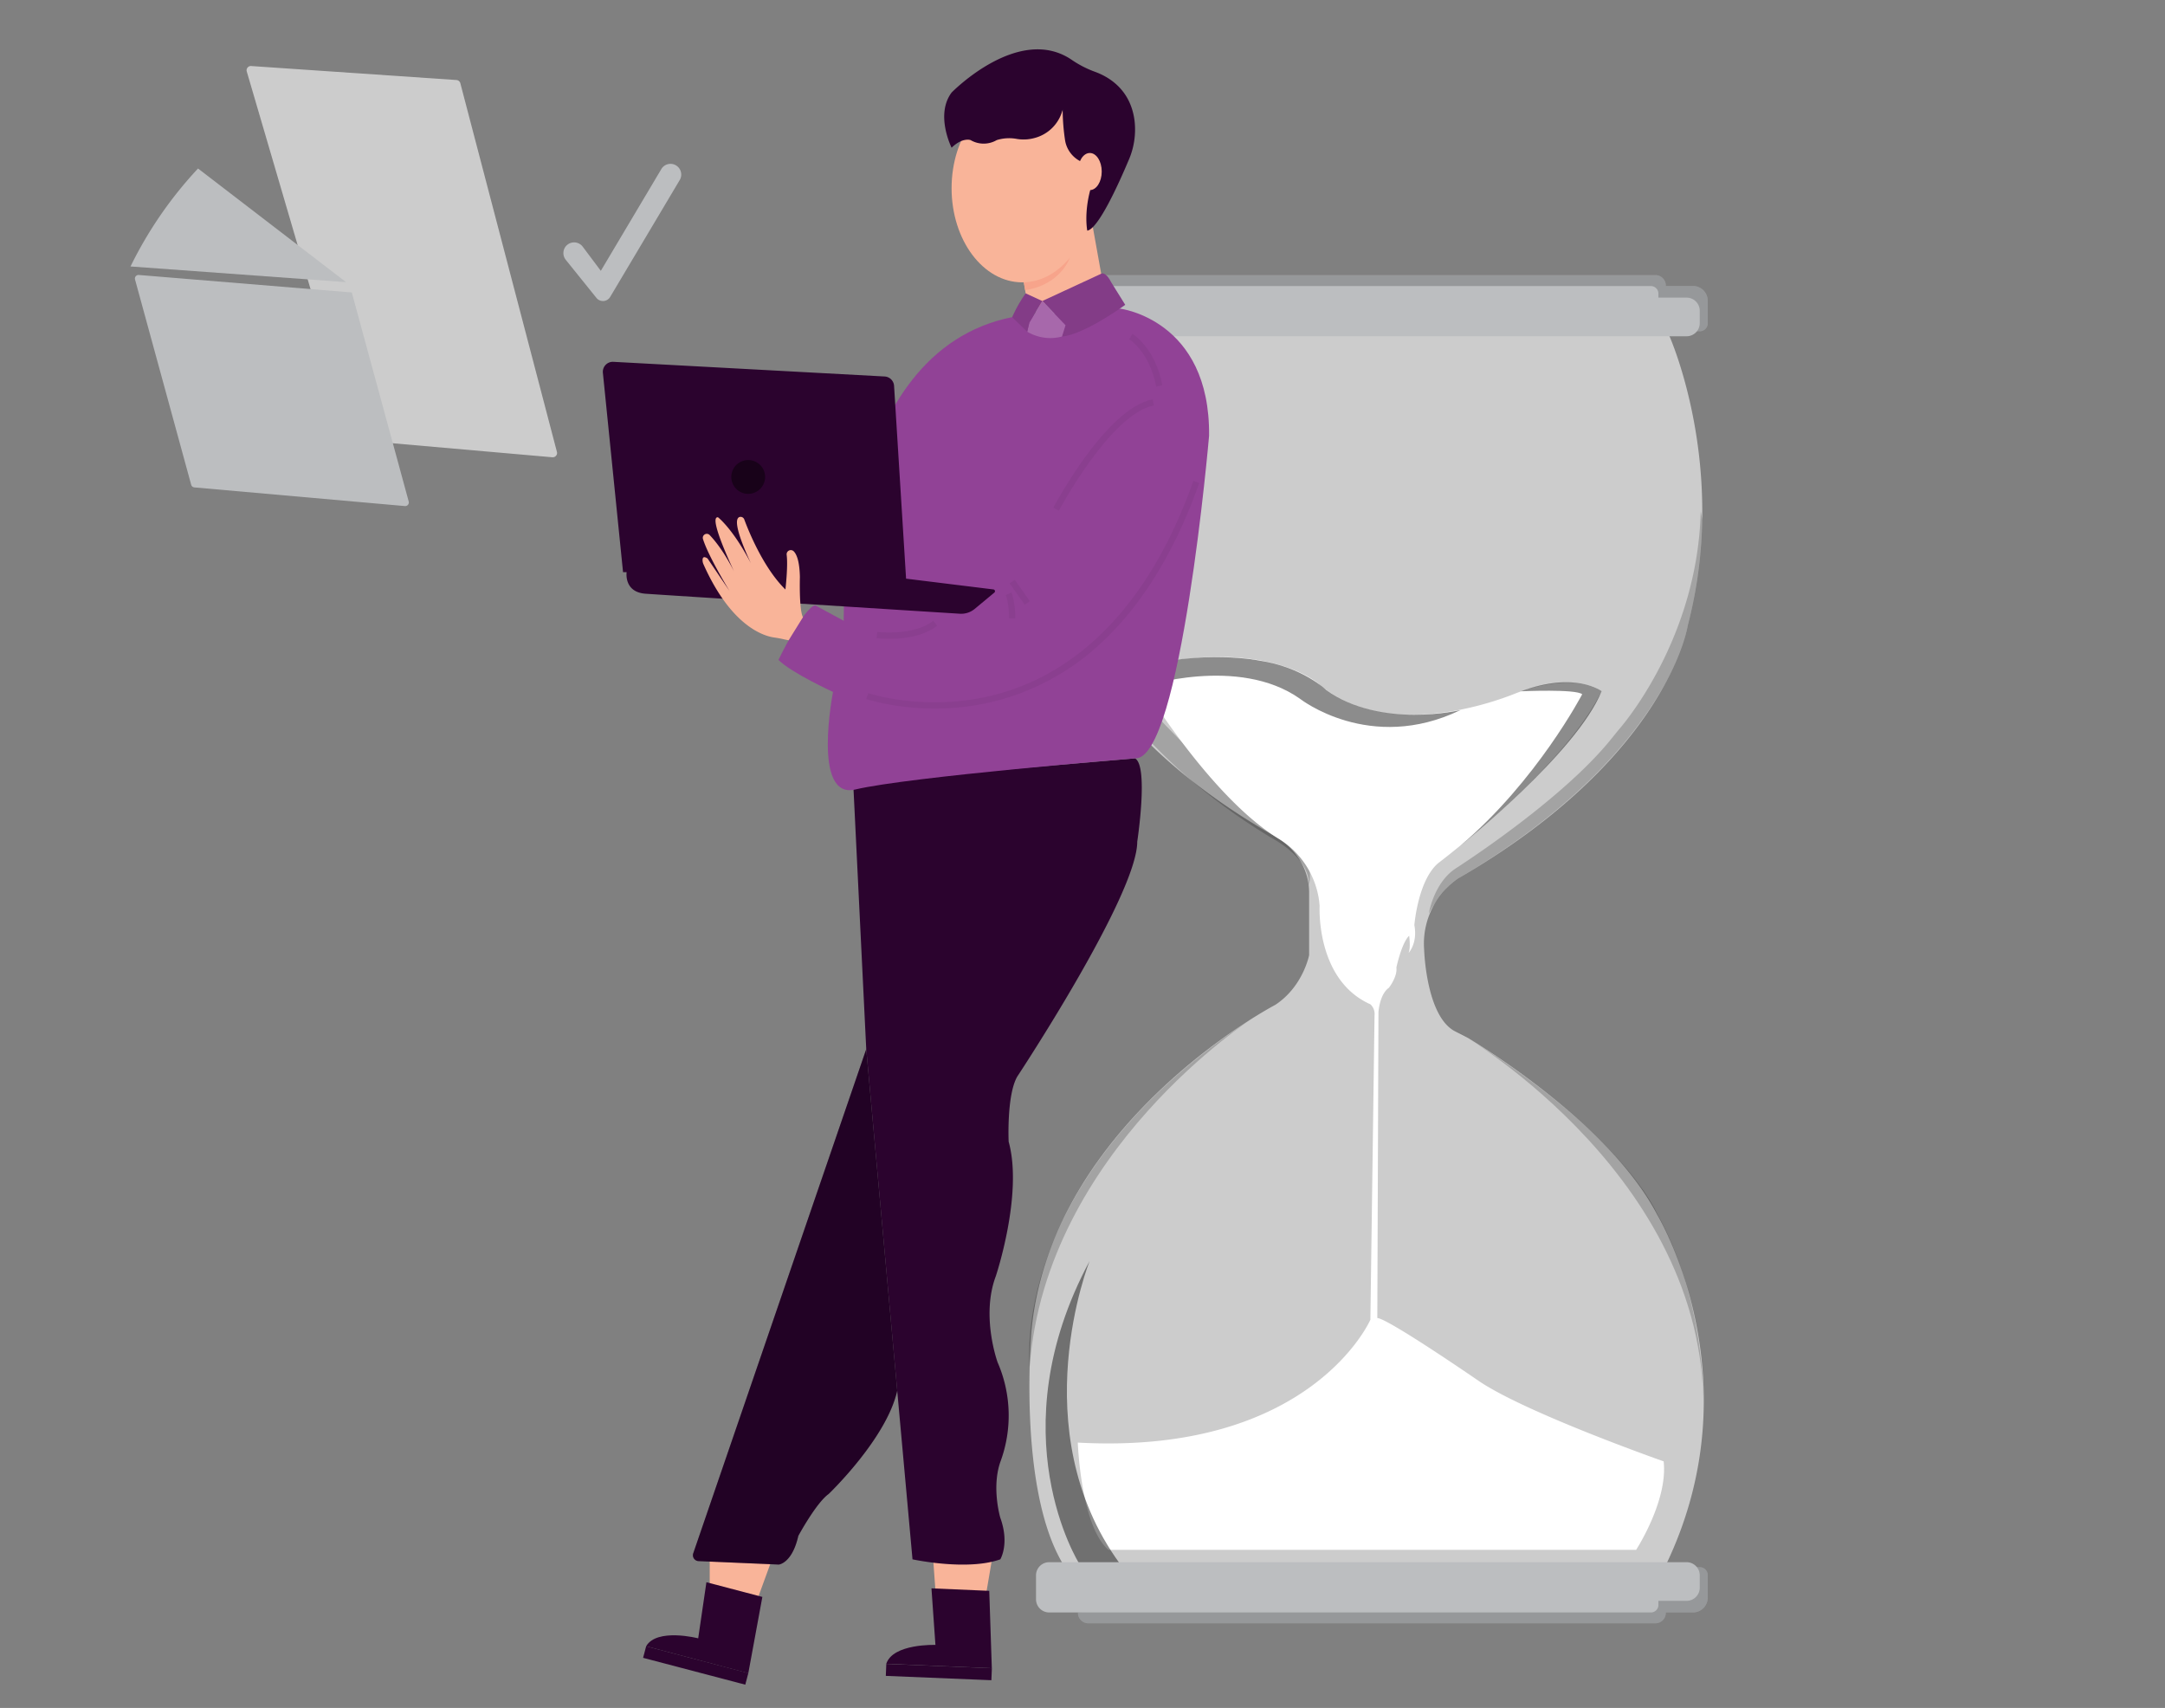  <!DOCTYPE svg PUBLIC "-//W3C//DTD SVG 1.1//EN" "http://www.w3.org/Graphics/SVG/1.1/DTD/svg11.dtd">
<svg id="b62f34ec-a2d3-4eec-ac0a-4a59efa770aa" data-name="Layer 1" xmlns="http://www.w3.org/2000/svg" width="865.76" height="682.89" viewBox="0 0 865.76 682.89">
<rect x="0" y="0" width="865.76" height="682.89" fill="#808080" stroke="none"/>
<defs>
<style xmlns="http://www.w3.org/1999/xhtml">*, ::after, ::before { box-sizing: border-box; }
img, svg { vertical-align: middle; }
</style>
<style xmlns="http://www.w3.org/1999/xhtml">*, body, html { -webkit-font-smoothing: antialiased; }
img, svg { max-width: 100%; }
</style>
</defs>
<polygon points="283.81 619.67 283.81 638.67 301.95 641.98 311.56 615.65 283.81 619.67" fill="#f9b499"/>
<polygon points="373.24 624.51 374.62 643.45 392.95 645.44 397.83 616.72 373.24 624.51" fill="#f9b499"/>
<path d="M98.68,28.59l42.85,146.17A1.7,1.7,0,0,0,143,176l77.9,6.83a1.72,1.72,0,0,0,1.81-2.14L184.09,33.3A1.72,1.72,0,0,0,182.55,32L100.43,26.4A1.71,1.71,0,0,0,98.68,28.59Z" fill="#ccc"/>
<path d="M666.38,625.28,424.87,625c-18.09-30.69-12.36-93.32-12.36-93.32,8.24-83.36,97.42-129.88,97.42-129.88,11.15-7.28,13.57-19.88,13.57-19.88V356.7a24,24,0,0,0-2.27-10.12,27.26,27.26,0,0,0-11.36-12.18c-153.51-87.32-84.06-223.11-84.06-223.11l241.71,22.94s13.91,30.89,13.17,73.45a178.6,178.6,0,0,1-5.76,42.38s-1.28,8.66-8.45,22.21c-.13.26-.28.52-.42.79-10.67,19.8-33.73,49.64-83,78.2l-.09.06a27.55,27.55,0,0,0-4.19,3.47c-.06.08-.14.15-.21.23a32.65,32.65,0,0,0-4.83,6.27.05.05,0,0,1,0,0,31.73,31.73,0,0,0-4.24,18.41s.75,27,12.58,32.77c1.95,1,3.89,1.9,5.73,3,13.4,8.24,57.66,37.21,74.86,70.16C662.68,485.71,702.05,550.62,666.38,625.28Z" fill="#ccc"/>
<path d="M431.06,114.38v-.2A4.14,4.14,0,0,1,435.2,110H662a4.14,4.14,0,0,1,4.14,4.14v.2H677a5.92,5.92,0,0,1,5.92,5.92v9a3.19,3.19,0,0,1-3.2,3.19h-1.15" fill="#bcbec0"/>
<path d="M431.06,114.38v-.2A4.14,4.14,0,0,1,435.2,110H662a4.14,4.14,0,0,1,4.14,4.14v.2H677a5.92,5.92,0,0,1,5.92,5.92v9a3.19,3.19,0,0,1-3.2,3.19h-1.15" opacity="0.2"/>
<path d="M414.29,129.17v-9.53a5.26,5.26,0,0,1,5.26-5.26H660.18a3,3,0,0,1,3,3V119h11.27a5.26,5.26,0,0,1,5.26,5.26v4.93a5.25,5.25,0,0,1-5.26,5.26H419.55A5.26,5.26,0,0,1,414.29,129.17Z" fill="#bcbec0"/>
<path d="M341.18,312.85l5.22,106.62,18.5,204s21.82,4.74,35.11,0c0,0,3.79-6.17,0-16.61,0,0-3.56-12,0-22.29a53.24,53.24,0,0,0-1.07-39.85s-6.76-18.5-.71-34.51c0,0,10.95-32.74,5.12-53.73,0,0-.85-18.5,3.42-26,0,0,48-72.58,48-93.93,0,0,4.63-30.36-.89-33.32Z" fill="#2b032e" data-secondary="true"/>
<path d="M279.35,624.18l32.07,1.38s5.33-.44,7.82-11.47c0,0,7.12-13.17,12.1-16.73,0,0,23.23-22.19,27.45-41.34L346.4,419.47,277.22,621.06A2.35,2.35,0,0,0,279.35,624.18Z" fill="#2b032e" data-secondary="true"/>
<path d="M279.35,624.18l32.07,1.38s5.33-.44,7.82-11.47c0,0,7.12-13.17,12.1-16.73,0,0,23.23-22.19,27.45-41.34L346.4,419.47,277.22,621.06A2.35,2.35,0,0,0,279.35,624.18Z" opacity="0.2"/>
<path d="M410,184s-2.63,89.17,97.13,150.22c.82.5,1.66,1,2.5,1.46,3.19,1.83,14.42,8.94,13.68,18.33,0,0,5.2-13.17-15.9-24.89,0,0-46-39.74-63.62-65.37C443.82,263.77,423.46,243.73,410,184Z" opacity="0.2"/>
<path d="M680.69,207.68a178.6,178.6,0,0,1-5.76,42.38s-1.28,8.66-8.45,22.21c-.13.26-.28.52-.42.79-13.45,24.13-38.17,51.82-83,78.2l-.09.06a20.6,20.6,0,0,0-4.19,3.47c-.06.08-.14.15-.21.23a47.45,47.45,0,0,0-4.83,6.27.05.05,0,0,1,0,0c-1.49,2.29-2.38,4-2.38,4s1.9-12.06,10.55-17.93c0,0,42.55-27.11,62.48-52,1.08-1.34,2.15-2.68,3.26-4,6.2-7.25,31.29-40.35,32.45-86.91C680.11,204.54,680.39,205.64,680.69,207.68Z" opacity="0.2"/>
<path d="M452.72,267.18s29.1,50,58.4,68.06a34.51,34.51,0,0,1,16.46,25.57c0,.42.09.84.12,1.28,0,0-1.71,29.7,20.34,39.48a5.35,5.35,0,0,1,1.62,4.5L548,527.68s-23.63,54.24-117,49.11c0,0,1.15,33.41,12.27,42.88h211s12.78-19.61,11-35.37c0,0-54.11-19-73.43-31.81,0,0-36.67-25.27-41.07-25.5l.46-122.31s.46-7.18,4.17-9.73c0,0,3.47-4.4,3-8.11,0,0,2.09-9.87,5.1-12.69,0,0,.69,4.81-.23,6.9,0,0,3.7-3.94,2.31-11.12,0,0,1.39-17.84,9.5-24.79,0,0,50.73-38.22,65.33-68.8,0,0-6.74-5.85-24.1-2.19a66.14,66.14,0,0,0-10.73,3.29c-10.58,4.19-50.86,18-77.1-3.05-.37-.3-.73-.6-1.08-.91C525.23,271.58,503.74,254.81,452.72,267.18Z" fill="#fff"/>
<path d="M457.14,274.5s38.08-12.46,62.64,4.84c0,0,28,22.09,64.26,4.56,0,0-31.84,7.71-53.69-8,0,0-9.42-9.2-26.72-11.76,0,0-22.18-4.71-50.91,3.18Z" opacity="0.45"/>
<path d="M608.21,276.4s22.13-1,24.49,1.19c0,0-18.13,34.69-48.74,60.56,0,0,46.75-37.38,56.51-61.81C640.47,276.34,630.09,268.28,608.21,276.4Z" opacity="0.45"/>
<path d="M411.75,546.55S402.52,471.09,501.08,407C501.08,407,418.12,460.17,411.75,546.55Z" opacity="0.2"/>
<path d="M431.57,625.18s-32.87-52,4.16-121c0,0-27,67.33,12.07,121Z" opacity="0.45"/>
<path d="M581.89,411.89s97,55,99.24,147.21c0,0,.64-39.9-18.66-74.25C662.47,484.85,649,452.75,581.89,411.89Z" opacity="0.2"/>
<polygon points="437.01 90.81 440.57 110.64 411.39 124.52 408.77 109.22 434.44 86.44 437.01 90.81" fill="#f9b499"/>
<path d="M447.88,123.4s36.09,4.32,35.62,50.81c0,0-11.26,130-29.59,129,0,0-90.42,7.35-111.88,12.45-17.45,4.15-8.91-39-8.91-39s-16.61-7.59-21.82-12.81c0,0,10-20.87,14.7-21.82l11.39,6.17s-1.88-107.61,67.37-121.4Z" fill="#914296" data-primary="true"/>
<g opacity="0.05">
<path d="M373.79,283.3c-16.09,0-27.23-3.75-27.38-3.8l.81-2.36c.22.08,22.62,7.59,49.68.9,35.79-8.84,63.56-38.49,80.32-85.74l2.34.83c-9.5,26.81-22.4,48-38.33,63.1a97,97,0,0,1-43.85,24.26A99.18,99.18,0,0,1,373.79,283.3Z"/>
</g>
<g opacity="0.05">
<path d="M355.6,255.42a45.87,45.87,0,0,1-5.09-.27l.32-2.48c.14,0,14.45,1.75,22.39-4.48l1.54,2C369.09,254.6,360.87,255.42,355.6,255.42Z"/>
</g>
<g opacity="0.05">
<path d="M423.4,204.21,421.2,203c.87-1.63,21.37-39.94,39.78-43.33l.45,2.45C444.2,165.33,423.61,203.82,423.4,204.21Z"/>
</g>
<g opacity="0.05">
<path d="M462.35,154.53c-2.69-13.91-10.71-18.85-10.8-18.89l1.27-2.15c.37.22,9.06,5.48,12,20.56Z"/>
</g>
<g opacity="0.05">
<rect x="406.53" y="231.61" width="2.49" height="10.45" transform="translate(-61.94 278.5) rotate(-35.22)"/>
</g>
<g opacity="0.05">
<path d="M406,247.27h-2.49c0-6.24-1.31-9.34-1.32-9.37l2.27-1C404.53,237,406,240.44,406,247.27Z"/>
</g>
<path d="M241.09,149.09l8.06,79.68h1.43s-1.19,8,7.59,8.62c7.9.57,106.19,6.78,125.68,8a8.47,8.47,0,0,0,5.93-1.94l7.84-6.51a.72.72,0,0,0-.37-1.27l-34.92-4.3-4.8-77.08a4,4,0,0,0-3.79-3.76l-108.45-5.86A4,4,0,0,0,241.09,149.09Z" fill="#2b032e" data-secondary="true"/>
<circle cx="299.2" cy="190.7" r="6.76" opacity="0.45"/>
<path d="M309.49,254.88c-4.21-.62-17.14-4.56-28.15-29.2a4.17,4.17,0,0,1-.4-1.73c0-.88.33-1.76,2-.66l8.84,13.07s-8.41-13.63-10.67-20.85a1.6,1.6,0,0,1,2.68-1.58c2.78,2.91,7.28,8.71,12,19.27,0,0-13.35-27-8.66-26.37,0,0,7.45,5.68,15.83,23.87,0,0-11.79-22.63-7.19-24a1.56,1.56,0,0,1,1.86,1c1.42,3.85,7.43,19.17,16.45,28,0,0,1.09-9.31.5-13.85a1.67,1.67,0,0,1,2.75-1.49c1.24,1.19,2.4,4,2.54,10.34,0,0-.39,13.05,1.22,16.09L315.37,256l-1.7-.34C312.29,255.32,310.89,255.08,309.49,254.88Z" fill="#f9b499"/>
<path d="M55.47,109.94l85.21,7,22.76,83.58a1.45,1.45,0,0,1-1.53,1.82l-84.2-7.46a1.45,1.45,0,0,1-1.26-1.06L54,111.76A1.44,1.44,0,0,1,55.47,109.94Z" fill="#bcbec0"/>
<path d="M79.19,67.37a161.22,161.22,0,0,0-27,39.17l86.19,6.27Z" fill="#bcbec0"/>
<path d="M233,98.6l7.26,9.69,24.2-40.69a4.26,4.26,0,0,1,6.37-1.12h0a4.26,4.26,0,0,1,1,5.48L244,118.72a3.35,3.35,0,0,1-5.5.38l-12.25-15.21a4.31,4.31,0,0,1-.24-5.08h0A4.31,4.31,0,0,1,233,98.6Z" fill="#bcbec0"/>
<path d="M304.86,638.5l-22.37-5.88-3.29,22.43s-16.52-4.24-20.82,3.17L299.24,669Z" fill="#2b032e" data-secondary="true"/>
<rect x="257.07" y="663.51" width="42.25" height="4.79" transform="translate(378.07 1380.64) rotate(-165.28)" fill="#2b032e" data-secondary="true"/>
<path d="M395.59,636.07l-23.11-1,1.59,22.62s-17-.61-19.66,7.55L396.62,667Z" fill="#2b032e" data-secondary="true"/>
<rect x="354.29" y="666.15" width="42.25" height="4.79" transform="translate(723.12 1351.92) rotate(-177.65)" fill="#2b032e" data-secondary="true"/>
<path d="M424.67,134.56l1.4-4.52-9.26-9.68,23.76-11s1.64-.72,3.79,3.52l5.6,9S433.82,133.7,424.67,134.56Z" fill="#914296" data-primary="true"/>
<path d="M424.67,134.56l1.4-4.52-9.26-9.68,23.76-11s1.64-.72,3.79,3.52l5.6,9S433.82,133.7,424.67,134.56Z" opacity="0.1"/>
<path d="M410.79,132.63a18,18,0,0,0,13.88,1.93l1.4-4.52-9.26-9.68L411.65,129Z" fill="#914296" data-primary="true"/>
<path d="M410.79,132.63a18,18,0,0,0,13.88,1.93l1.4-4.52-9.26-9.68L411.65,129Z" fill="#fff" opacity="0.2"/>
<path d="M416.81,120.36l-6.65-3.06a54,54,0,0,0-5.4,9.52l6,5.81.86-3.66Z" fill="#914296" data-primary="true"/>
<path d="M416.81,120.36l-6.65-3.06a54,54,0,0,0-5.4,9.52l6,5.81.86-3.66Z" opacity="0.1"/>
<path d="M431.06,644.71v.2a4.14,4.14,0,0,0,4.14,4.14H662a4.15,4.15,0,0,0,4.14-4.14v-.2H677a5.92,5.92,0,0,0,5.92-5.92v-9a3.19,3.19,0,0,0-3.2-3.19h-1.15" fill="#bcbec0"/>
<path d="M431.06,644.71v.2a4.14,4.14,0,0,0,4.14,4.14H662a4.15,4.15,0,0,0,4.14-4.14v-.2H677a5.92,5.92,0,0,0,5.92-5.92v-9a3.19,3.19,0,0,0-3.2-3.19h-1.15" opacity="0.2"/>
<path d="M414.29,629.91v9.54a5.27,5.27,0,0,0,5.26,5.26H660.18a3,3,0,0,0,3-3v-1.64h11.27a5.26,5.26,0,0,0,5.26-5.26v-4.94a5.26,5.26,0,0,0-5.26-5.26H419.55A5.27,5.27,0,0,0,414.29,629.91Z" fill="#bcbec0"/>
<path d="M409.94,116l-.81-4.75s6.39,2.21,18.72-8.29C427.85,103,424.27,113.86,409.94,116Z" fill="#f7a48b"/>
<ellipse cx="408.77" cy="75.25" rx="28.24" ry="37.64" fill="#f9b499"/>
<path d="M380.54,59.06s-6.66-13.17,0-22.06c0,0,27-27.69,48.23-12.94a41.53,41.53,0,0,0,9.3,4.72c5.68,2.11,14.06,7.26,15.62,19.45a30.51,30.51,0,0,1-2.29,15.66c-3.79,9-12.1,27.59-16.61,28.33,0,0-1.38-6.71,1.22-16.36A10.43,10.43,0,0,0,433,65.22a11.25,11.25,0,0,0-1.44-1,11.49,11.49,0,0,1-5.61-7.88,84.46,84.46,0,0,1-1-12.55,15.68,15.68,0,0,1-11.42,11.43,16.39,16.39,0,0,1-7,.31,16.71,16.71,0,0,0-7.94.48,10.36,10.36,0,0,1-10.46,0S384.91,54.79,380.54,59.06Z" fill="#2b032e" data-secondary="true"/>
<ellipse cx="435.81" cy="68.59" rx="4.76" ry="7.42" fill="#f9b499"/>
</svg>
